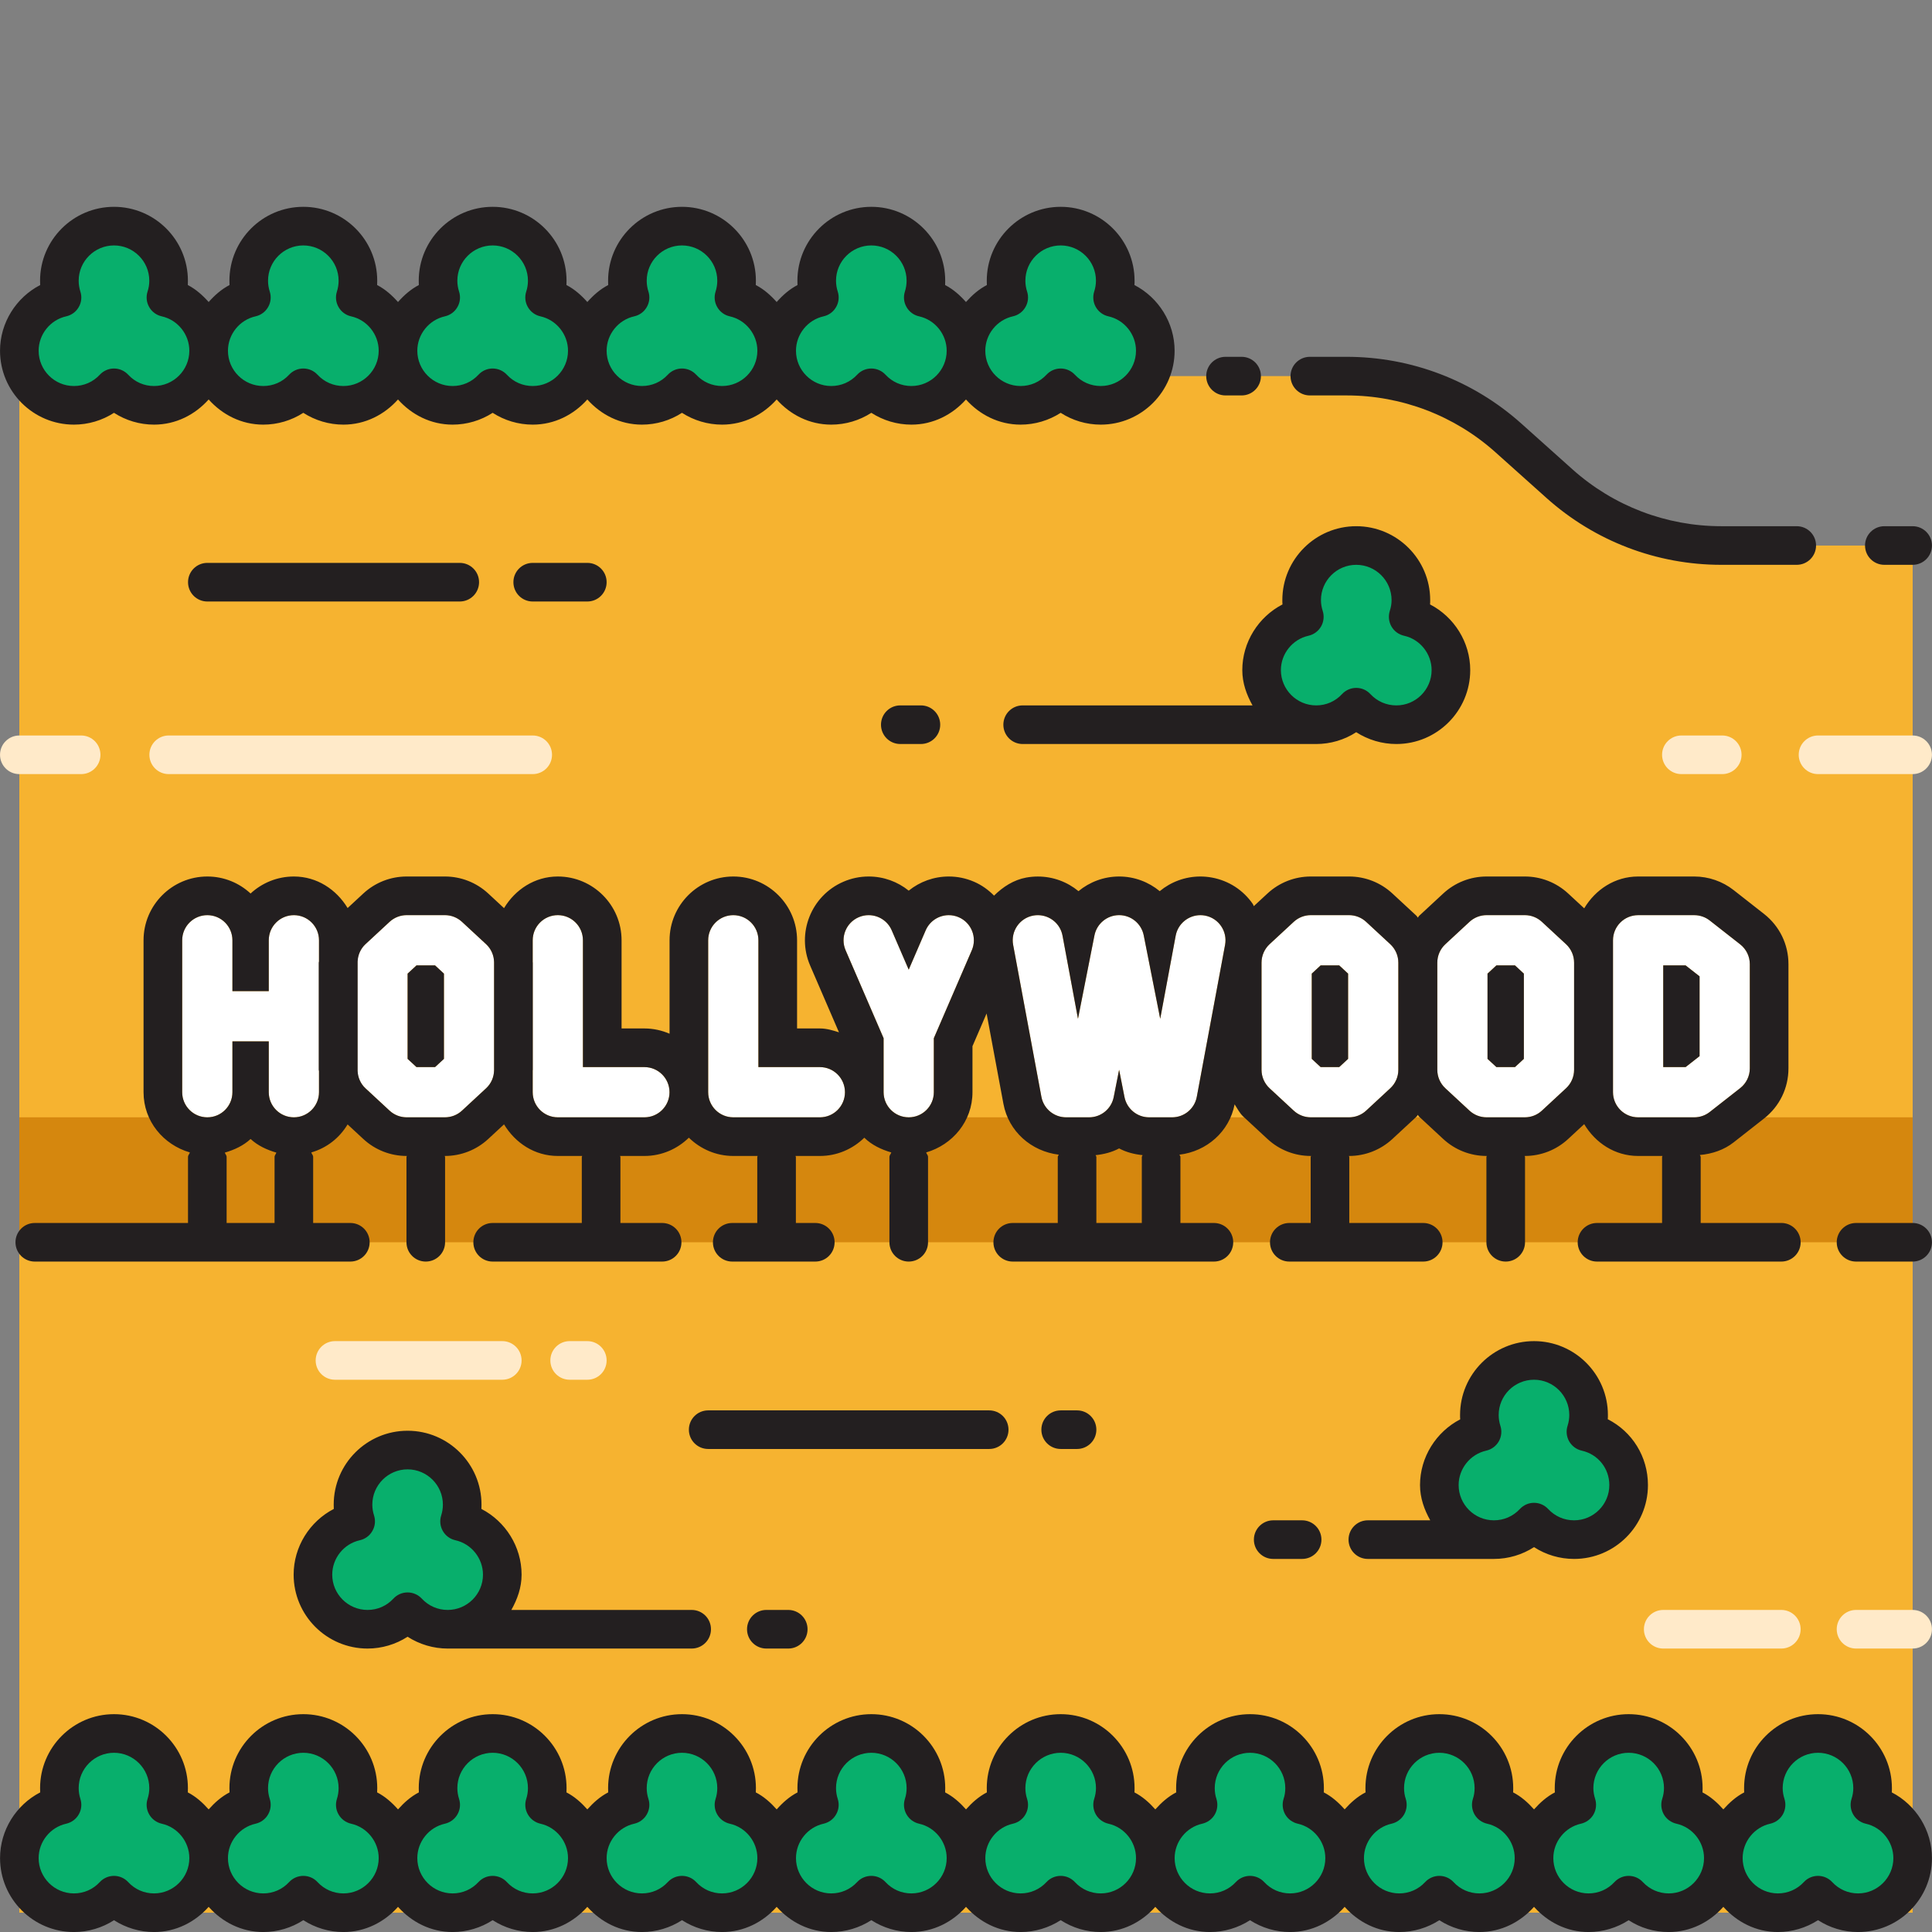 <svg width="80" height="80" viewBox="0 0 80 80" fill="none" xmlns="http://www.w3.org/2000/svg">
<rect x="0" y="0" width="80" height="80" fill="#808080" stroke="none"/>
<g clip-path="url(#clip0)">
<path d="M79.199 79.2H0.8L0.8 15.574H55.764C58.234 15.574 60.617 16.485 62.458 18.131L64.581 20.031C66.422 21.678 68.805 22.589 71.275 22.589H79.2L79.199 79.2Z" fill="#F6B330"/>
<path d="M79.199 46.266H0.8V51.44H79.199V46.266Z" fill="#D5870E"/>
<path d="M61.368 59.287C61.297 59.069 61.259 58.836 61.259 58.593C61.259 57.345 62.271 56.333 63.52 56.333C64.768 56.333 65.781 57.345 65.781 58.593C65.781 58.835 65.742 59.069 65.671 59.287C66.683 59.512 67.439 60.414 67.439 61.493C67.439 62.741 66.427 63.753 65.178 63.753C64.523 63.753 63.932 63.474 63.519 63.028C63.106 63.474 62.516 63.753 61.86 63.753C60.611 63.753 59.599 62.741 59.599 61.493C59.599 60.414 60.356 59.512 61.368 59.287Z" fill="#08AF6C"/>
<path d="M54.008 25.543C53.937 25.324 53.898 25.091 53.898 24.849C53.898 23.601 54.911 22.589 56.159 22.589C57.408 22.589 58.42 23.601 58.42 24.849C58.42 25.091 58.382 25.325 58.312 25.543C59.323 25.768 60.079 26.67 60.079 27.749C60.079 28.997 59.067 30.009 57.818 30.009C57.163 30.009 56.572 29.73 56.159 29.284C55.747 29.73 55.156 30.009 54.5 30.009C53.252 30.009 52.239 28.997 52.239 27.749C52.239 26.67 52.996 25.768 54.008 25.543Z" fill="#08AF6C"/>
<path d="M14.726 62.997C14.655 62.779 14.617 62.545 14.617 62.303C14.617 61.055 15.629 60.043 16.878 60.043C18.127 60.043 19.139 61.055 19.139 62.303C19.139 62.545 19.1 62.779 19.03 62.997C20.041 63.222 20.798 64.124 20.798 65.203C20.798 66.451 19.785 67.463 18.537 67.463C17.881 67.463 17.291 67.184 16.878 66.738C16.465 67.184 15.874 67.463 15.219 67.463C13.97 67.463 12.958 66.451 12.958 65.203C12.958 64.124 13.714 63.222 14.726 62.997Z" fill="#08AF6C"/>
<path d="M10.408 74.734C10.337 74.516 10.299 74.283 10.299 74.04C10.299 72.792 11.311 71.78 12.56 71.78C13.809 71.78 14.821 72.792 14.821 74.04C14.821 74.282 14.782 74.516 14.711 74.734C15.723 74.959 16.48 75.861 16.48 76.94C16.48 78.188 15.467 79.2 14.219 79.2C13.563 79.2 12.973 78.921 12.559 78.475C12.147 78.921 11.556 79.2 10.9 79.2C9.652 79.2 8.64 78.189 8.64 76.94C8.64 75.861 9.396 74.959 10.408 74.734Z" fill="#08AF6C"/>
<path d="M2.568 74.734C2.497 74.516 2.459 74.283 2.459 74.04C2.459 72.792 3.471 71.78 4.72 71.78C5.969 71.78 6.981 72.792 6.981 74.04C6.981 74.282 6.942 74.516 6.872 74.734C7.883 74.959 8.64 75.861 8.64 76.94C8.64 78.188 7.627 79.2 6.379 79.2C5.723 79.2 5.133 78.921 4.72 78.475C4.307 78.921 3.716 79.2 3.061 79.2C1.812 79.2 0.8 78.189 0.8 76.94C0.8 75.861 1.556 74.959 2.568 74.734Z" fill="#08AF6C"/>
<path d="M26.088 74.734C26.017 74.516 25.979 74.283 25.979 74.04C25.979 72.792 26.991 71.78 28.24 71.78C29.488 71.78 30.501 72.792 30.501 74.04C30.501 74.282 30.462 74.516 30.392 74.734C31.403 74.959 32.16 75.861 32.16 76.94C32.16 78.188 31.147 79.2 29.899 79.2C29.243 79.2 28.653 78.921 28.239 78.475C27.826 78.921 27.236 79.2 26.581 79.2C25.332 79.2 24.32 78.189 24.32 76.94C24.32 75.861 25.076 74.959 26.088 74.734Z" fill="#08AF6C"/>
<path d="M18.248 74.734C18.177 74.516 18.139 74.283 18.139 74.04C18.139 72.792 19.151 71.78 20.4 71.78C21.648 71.78 22.661 72.792 22.661 74.04C22.661 74.282 22.622 74.516 22.552 74.734C23.563 74.959 24.32 75.861 24.32 76.94C24.32 78.188 23.307 79.2 22.059 79.2C21.403 79.2 20.813 78.921 20.399 78.475C19.986 78.921 19.396 79.2 18.741 79.2C17.492 79.2 16.48 78.189 16.48 76.94C16.48 75.861 17.236 74.959 18.248 74.734Z" fill="#08AF6C"/>
<path d="M41.768 74.734C41.697 74.516 41.659 74.283 41.659 74.04C41.659 72.792 42.671 71.78 43.919 71.78C45.168 71.78 46.181 72.792 46.181 74.04C46.181 74.282 46.142 74.516 46.071 74.734C47.083 74.959 47.839 75.861 47.839 76.94C47.839 78.188 46.827 79.2 45.578 79.2C44.923 79.2 44.333 78.921 43.919 78.475C43.506 78.921 42.916 79.2 42.26 79.2C41.011 79.2 39.999 78.189 39.999 76.94C40 75.861 40.756 74.959 41.768 74.734Z" fill="#08AF6C"/>
<path d="M33.928 74.734C33.857 74.516 33.819 74.283 33.819 74.04C33.819 72.792 34.831 71.78 36.08 71.78C37.328 71.78 38.341 72.792 38.341 74.04C38.341 74.282 38.302 74.516 38.231 74.734C39.243 74.959 39.999 75.861 39.999 76.94C39.999 78.188 38.987 79.2 37.739 79.2C37.083 79.2 36.493 78.921 36.08 78.475C35.666 78.921 35.076 79.2 34.42 79.2C33.172 79.2 32.16 78.189 32.16 76.94C32.16 75.861 32.916 74.959 33.928 74.734Z" fill="#08AF6C"/>
<path d="M57.448 74.734C57.377 74.516 57.339 74.283 57.339 74.04C57.339 72.792 58.351 71.78 59.599 71.78C60.848 71.78 61.861 72.792 61.861 74.04C61.861 74.282 61.822 74.516 61.751 74.734C62.763 74.959 63.519 75.861 63.519 76.94C63.519 78.188 62.507 79.2 61.258 79.2C60.603 79.2 60.013 78.921 59.599 78.475C59.186 78.921 58.596 79.2 57.94 79.2C56.691 79.2 55.679 78.189 55.679 76.94C55.679 75.861 56.436 74.959 57.448 74.734Z" fill="#08AF6C"/>
<path d="M49.608 74.734C49.537 74.516 49.499 74.283 49.499 74.04C49.499 72.792 50.511 71.78 51.76 71.78C53.008 71.78 54.02 72.792 54.02 74.04C54.02 74.282 53.982 74.516 53.911 74.734C54.923 74.959 55.679 75.861 55.679 76.94C55.679 78.188 54.667 79.2 53.418 79.2C52.763 79.2 52.172 78.921 51.759 78.475C51.346 78.921 50.756 79.2 50.1 79.2C48.852 79.2 47.839 78.189 47.839 76.94C47.84 75.861 48.596 74.959 49.608 74.734Z" fill="#08AF6C"/>
<path d="M73.127 74.734C73.057 74.516 73.018 74.283 73.018 74.04C73.018 72.792 74.031 71.78 75.279 71.78C76.528 71.78 77.54 72.792 77.54 74.04C77.54 74.282 77.502 74.516 77.431 74.734C78.443 74.959 79.199 75.861 79.199 76.94C79.199 78.188 78.187 79.2 76.938 79.2C76.282 79.2 75.692 78.921 75.279 78.475C74.866 78.921 74.276 79.2 73.62 79.2C72.371 79.2 71.359 78.189 71.359 76.94C71.359 75.861 72.116 74.959 73.127 74.734Z" fill="#08AF6C"/>
<path d="M65.287 74.734C65.217 74.516 65.178 74.283 65.178 74.04C65.178 72.792 66.191 71.78 67.439 71.78C68.688 71.78 69.7 72.792 69.7 74.04C69.7 74.282 69.662 74.516 69.591 74.734C70.603 74.959 71.359 75.861 71.359 76.94C71.359 78.188 70.347 79.2 69.098 79.2C68.442 79.2 67.852 78.921 67.439 78.475C67.026 78.921 66.436 79.2 65.78 79.2C64.531 79.2 63.519 78.189 63.519 76.94C63.52 75.861 64.276 74.959 65.287 74.734Z" fill="#08AF6C"/>
<path d="M10.408 12.318C10.337 12.099 10.299 11.866 10.299 11.624C10.299 10.376 11.311 9.364 12.56 9.364C13.809 9.364 14.821 10.375 14.821 11.624C14.821 11.866 14.782 12.099 14.711 12.318C15.723 12.543 16.48 13.444 16.48 14.523C16.48 15.771 15.467 16.784 14.219 16.784C13.563 16.784 12.973 16.504 12.559 16.058C12.147 16.504 11.556 16.784 10.9 16.784C9.652 16.784 8.64 15.772 8.64 14.523C8.64 13.444 9.396 12.543 10.408 12.318Z" fill="#08AF6C"/>
<path d="M2.568 12.318C2.497 12.099 2.459 11.866 2.459 11.624C2.459 10.376 3.471 9.364 4.72 9.364C5.969 9.364 6.981 10.375 6.981 11.624C6.981 11.866 6.942 12.099 6.872 12.318C7.883 12.543 8.64 13.444 8.64 14.523C8.64 15.771 7.627 16.784 6.379 16.784C5.723 16.784 5.133 16.504 4.72 16.058C4.307 16.504 3.716 16.784 3.061 16.784C1.812 16.784 0.8 15.772 0.8 14.523C0.8 13.444 1.556 12.543 2.568 12.318Z" fill="#08AF6C"/>
<path d="M26.088 12.318C26.017 12.099 25.979 11.866 25.979 11.624C25.979 10.376 26.991 9.364 28.24 9.364C29.488 9.364 30.501 10.375 30.501 11.624C30.501 11.866 30.462 12.099 30.392 12.318C31.403 12.543 32.16 13.444 32.16 14.523C32.16 15.771 31.147 16.784 29.899 16.784C29.243 16.784 28.653 16.504 28.239 16.058C27.826 16.504 27.236 16.784 26.581 16.784C25.332 16.784 24.32 15.772 24.32 14.523C24.32 13.444 25.076 12.543 26.088 12.318Z" fill="#08AF6C"/>
<path d="M18.248 12.318C18.177 12.099 18.139 11.866 18.139 11.624C18.139 10.376 19.151 9.364 20.4 9.364C21.648 9.364 22.661 10.375 22.661 11.624C22.661 11.866 22.622 12.099 22.552 12.318C23.563 12.543 24.32 13.444 24.32 14.523C24.32 15.771 23.307 16.784 22.059 16.784C21.403 16.784 20.813 16.504 20.399 16.058C19.986 16.504 19.396 16.784 18.741 16.784C17.492 16.784 16.48 15.772 16.48 14.523C16.48 13.444 17.236 12.543 18.248 12.318Z" fill="#08AF6C"/>
<path d="M41.768 12.318C41.697 12.099 41.659 11.866 41.659 11.624C41.659 10.376 42.671 9.364 43.919 9.364C45.168 9.364 46.181 10.375 46.181 11.624C46.181 11.866 46.142 12.099 46.071 12.318C47.083 12.543 47.839 13.444 47.839 14.523C47.839 15.771 46.827 16.784 45.578 16.784C44.923 16.784 44.333 16.504 43.919 16.058C43.506 16.504 42.916 16.784 42.26 16.784C41.011 16.784 39.999 15.772 39.999 14.523C40 13.444 40.756 12.543 41.768 12.318Z" fill="#08AF6C"/>
<path d="M33.928 12.318C33.857 12.099 33.819 11.866 33.819 11.624C33.819 10.376 34.831 9.364 36.08 9.364C37.328 9.364 38.341 10.375 38.341 11.624C38.341 11.866 38.302 12.099 38.231 12.318C39.243 12.543 39.999 13.444 39.999 14.523C39.999 15.771 38.987 16.784 37.739 16.784C37.083 16.784 36.493 16.504 36.08 16.058C35.666 16.504 35.076 16.784 34.42 16.784C33.172 16.784 32.16 15.772 32.16 14.523C32.16 13.444 32.916 12.543 33.928 12.318Z" fill="#08AF6C"/>
<path d="M26.683 46.266H23.098C22.523 46.266 22.058 45.8 22.058 45.226V38.935C22.058 38.36 22.523 37.894 23.098 37.894C23.672 37.894 24.138 38.36 24.138 38.935V44.186H26.683C27.257 44.186 27.723 44.651 27.723 45.226C27.723 45.8 27.257 46.266 26.683 46.266Z" fill="white"/>
<path d="M33.949 46.266H30.364C29.79 46.266 29.325 45.8 29.325 45.226V38.935C29.325 38.36 29.79 37.894 30.364 37.894C30.939 37.894 31.404 38.36 31.404 38.935V44.186H33.949C34.523 44.186 34.989 44.651 34.989 45.226C34.989 45.8 34.523 46.266 33.949 46.266Z" fill="white"/>
<path d="M12.169 37.894C11.594 37.894 11.129 38.36 11.129 38.935V41.04H9.624V38.935C9.624 38.36 9.158 37.894 8.584 37.894C8.009 37.894 7.544 38.36 7.544 38.935V45.226C7.544 45.8 8.009 46.266 8.584 46.266C9.158 46.266 9.624 45.8 9.624 45.226V43.12H11.129V45.226C11.129 45.8 11.594 46.266 12.169 46.266C12.743 46.266 13.209 45.8 13.209 45.226V38.935C13.209 38.36 12.743 37.894 12.169 37.894Z" fill="white"/>
<path d="M39.698 37.98C39.171 37.752 38.559 37.995 38.331 38.522L37.628 40.152L36.925 38.522C36.697 37.995 36.085 37.752 35.557 37.98C35.03 38.207 34.787 38.819 35.015 39.346L36.588 42.99V45.226C36.588 45.8 37.054 46.266 37.628 46.266C38.202 46.266 38.668 45.8 38.668 45.226V42.99L40.241 39.346C40.468 38.819 40.226 38.207 39.698 37.98Z" fill="white"/>
<path d="M48.534 46.266H47.583C47.087 46.266 46.659 45.915 46.563 45.428L46.34 44.297L46.116 45.428C46.02 45.915 45.592 46.266 45.096 46.266H44.145C43.644 46.266 43.214 45.909 43.122 45.416L41.952 39.125C41.847 38.56 42.219 38.017 42.784 37.912C43.348 37.808 43.892 38.179 43.997 38.744L44.637 42.185L45.319 38.733C45.416 38.246 45.843 37.894 46.34 37.894C46.836 37.894 47.264 38.246 47.36 38.733L48.042 42.185L48.682 38.744C48.787 38.18 49.333 37.808 49.895 37.912C50.46 38.017 50.832 38.56 50.727 39.125L49.557 45.416C49.465 45.909 49.035 46.266 48.534 46.266Z" fill="white"/>
<path d="M70.156 46.266H67.831C67.256 46.266 66.791 45.8 66.791 45.226V38.935C66.791 38.36 67.256 37.894 67.831 37.894H70.156C70.389 37.894 70.615 37.972 70.798 38.116L72.057 39.104C72.309 39.301 72.456 39.603 72.456 39.922V44.238C72.456 44.558 72.309 44.859 72.057 45.056L70.798 46.044C70.615 46.188 70.389 46.266 70.156 46.266ZM68.871 44.186H69.797L70.375 43.733V40.428L69.797 39.974H68.871V44.186Z" fill="white"/>
<path d="M63.14 46.266H61.555C61.293 46.266 61.04 46.167 60.848 45.989L59.848 45.062C59.636 44.865 59.515 44.589 59.515 44.299V39.861C59.515 39.572 59.636 39.295 59.848 39.099L60.848 38.172C61.04 37.993 61.293 37.894 61.555 37.894H63.14C63.402 37.894 63.655 37.993 63.847 38.172L64.847 39.098C65.059 39.295 65.18 39.572 65.18 39.861V44.299C65.18 44.589 65.059 44.865 64.847 45.062L63.847 45.989C63.655 46.167 63.402 46.266 63.14 46.266ZM61.963 44.186H62.732L63.1 43.845V40.315L62.732 39.974H61.963L61.595 40.315V43.845L61.963 44.186Z" fill="white"/>
<path d="M55.862 46.266H54.277C54.015 46.266 53.762 46.167 53.57 45.989L52.57 45.062C52.358 44.865 52.237 44.589 52.237 44.299V39.861C52.237 39.572 52.358 39.295 52.57 39.098L53.57 38.172C53.762 37.993 54.015 37.894 54.277 37.894H55.862C56.124 37.894 56.377 37.993 56.569 38.172L57.569 39.098C57.781 39.295 57.902 39.572 57.902 39.861V44.299C57.902 44.589 57.781 44.865 57.569 45.062L56.569 45.989C56.377 46.167 56.124 46.266 55.862 46.266ZM54.685 44.186H55.454L55.822 43.845V40.315L55.454 39.974H54.685L54.317 40.315V43.845L54.685 44.186Z" fill="white"/>
<path d="M18.422 46.266H16.838C16.576 46.266 16.323 46.167 16.131 45.989L15.131 45.062C14.918 44.865 14.798 44.589 14.798 44.299V39.861C14.798 39.572 14.918 39.295 15.131 39.099L16.131 38.172C16.323 37.993 16.576 37.894 16.838 37.894H18.422C18.685 37.894 18.937 37.993 19.13 38.172L20.13 39.098C20.342 39.295 20.462 39.572 20.462 39.861V44.299C20.462 44.589 20.342 44.865 20.13 45.062L19.13 45.989C18.937 46.167 18.685 46.266 18.422 46.266ZM17.245 44.186H18.015L18.383 43.845V40.315L18.015 39.974H17.245L16.878 40.315V43.845L17.245 44.186Z" fill="white"/>
<path d="M77.227 22.588C77.227 22.146 77.586 21.789 78.026 21.789H79.199C79.64 21.789 79.998 22.147 79.998 22.588C79.998 23.031 79.639 23.388 79.199 23.388H78.026C77.586 23.388 77.227 23.031 77.227 22.588ZM71.275 21.789C68.998 21.789 66.809 20.953 65.114 19.436L62.992 17.536C61.001 15.755 58.435 14.775 55.763 14.775H54.238C53.797 14.775 53.438 15.132 53.438 15.574C53.438 16.016 53.797 16.374 54.238 16.374H55.763C58.04 16.374 60.229 17.21 61.924 18.728L64.046 20.628C66.038 22.408 68.605 23.388 71.275 23.388H74.399C74.84 23.388 75.199 23.031 75.199 22.588C75.199 22.146 74.84 21.789 74.399 21.789H71.275ZM50.746 16.374H51.413C51.853 16.374 52.212 16.017 52.212 15.574C52.212 15.132 51.853 14.775 51.413 14.775H50.746C50.305 14.775 49.947 15.132 49.947 15.574C49.947 16.017 50.305 16.374 50.746 16.374ZM13.822 62.482C13.819 62.422 13.818 62.363 13.818 62.303C13.818 60.615 15.19 59.244 16.877 59.244C18.565 59.244 19.938 60.615 19.938 62.303C19.938 62.363 19.937 62.422 19.934 62.482C20.931 62.997 21.598 64.045 21.598 65.203C21.598 65.743 21.42 66.224 21.174 66.664H28.64C29.083 66.664 29.44 67.021 29.44 67.463C29.44 67.906 29.083 68.263 28.64 68.263H18.537C17.947 68.263 17.369 68.09 16.877 67.774C16.387 68.09 15.811 68.263 15.219 68.263C13.531 68.263 12.159 66.891 12.159 65.203C12.158 64.045 12.825 62.997 13.822 62.482ZM13.757 65.204C13.757 66.009 14.414 66.664 15.219 66.664C15.63 66.664 16.01 66.497 16.291 66.195C16.442 66.031 16.654 65.939 16.877 65.939C17.099 65.939 17.312 66.031 17.464 66.194C17.745 66.497 18.126 66.664 18.537 66.664C19.342 66.664 19.999 66.009 19.999 65.204C19.999 64.524 19.519 63.925 18.856 63.778C18.637 63.729 18.448 63.591 18.336 63.394C18.224 63.199 18.2 62.966 18.269 62.751C18.315 62.607 18.339 62.456 18.339 62.303C18.339 61.498 17.683 60.843 16.877 60.843C16.072 60.843 15.417 61.498 15.417 62.303C15.417 62.456 15.441 62.607 15.488 62.751C15.557 62.966 15.533 63.199 15.419 63.394C15.308 63.591 15.119 63.729 14.9 63.778C14.237 63.925 13.757 64.524 13.757 65.204ZM79.998 76.94C79.998 78.628 78.625 80.001 76.939 80.001C76.346 80.001 75.769 79.827 75.281 79.51C74.789 79.827 74.21 80.001 73.62 80.001C72.714 80.001 71.921 79.587 71.36 78.958C70.799 79.587 70.006 80.001 69.1 80.001C68.498 80.001 67.927 79.831 67.439 79.512C66.947 79.828 66.371 80.001 65.78 80.001C64.874 80.001 64.081 79.586 63.52 78.958C62.959 79.586 62.165 80.001 61.258 80.001C60.667 80.001 60.091 79.828 59.599 79.512C59.108 79.828 58.532 80.001 57.941 80.001C57.034 80.001 56.24 79.587 55.679 78.958C55.118 79.587 54.325 80.001 53.419 80.001C52.828 80.001 52.252 79.828 51.76 79.512C51.269 79.828 50.692 80.001 50.102 80.001C49.194 80.001 48.401 79.586 47.839 78.958C47.279 79.586 46.485 80.001 45.579 80.001C44.986 80.001 44.41 79.827 43.921 79.51C43.429 79.827 42.852 80.001 42.261 80.001C41.354 80.001 40.561 79.587 40 78.958C39.439 79.587 38.646 80.001 37.739 80.001C37.147 80.001 36.571 79.827 36.08 79.51C35.589 79.827 35.013 80.001 34.421 80.001C33.514 80.001 32.721 79.587 32.16 78.958C31.599 79.587 30.806 80.001 29.899 80.001C29.308 80.001 28.731 79.827 28.24 79.51C27.749 79.827 27.173 80.001 26.581 80.001C25.674 80.001 24.881 79.587 24.32 78.958C23.759 79.587 22.966 80.001 22.059 80.001C21.467 80.001 20.89 79.827 20.4 79.51C19.909 79.827 19.333 80.001 18.741 80.001C17.834 80.001 17.041 79.587 16.481 78.958C15.92 79.587 15.126 80.001 14.22 80.001C13.628 80.001 13.051 79.827 12.56 79.51C12.07 79.827 11.493 80.001 10.902 80.001C9.995 80.001 9.201 79.587 8.64 78.958C8.079 79.587 7.286 80.001 6.379 80.001C5.787 80.001 5.211 79.827 4.721 79.512C4.231 79.827 3.653 80.001 3.061 80.001C1.373 80.001 0.002 78.628 0.002 76.94C0.002 75.781 0.668 74.735 1.664 74.219C1.661 74.16 1.66 74.101 1.66 74.041C1.66 72.353 3.033 70.98 4.721 70.98C6.408 70.98 7.781 72.353 7.781 74.041C7.781 74.101 7.78 74.16 7.777 74.219C8.113 74.393 8.392 74.644 8.64 74.923C8.888 74.644 9.168 74.393 9.505 74.219C9.502 74.16 9.5 74.101 9.5 74.041C9.5 72.353 10.872 70.98 12.56 70.98C14.248 70.98 15.621 72.353 15.621 74.041C15.621 74.101 15.619 74.16 15.616 74.219C15.953 74.393 16.233 74.644 16.481 74.923C16.729 74.644 17.008 74.393 17.344 74.219C17.341 74.16 17.34 74.101 17.34 74.041C17.34 72.353 18.713 70.98 20.4 70.98C22.088 70.98 23.46 72.353 23.46 74.041C23.46 74.101 23.458 74.16 23.456 74.219C23.792 74.393 24.072 74.644 24.32 74.923C24.569 74.644 24.848 74.393 25.184 74.219C25.182 74.16 25.18 74.101 25.18 74.041C25.18 72.353 26.552 70.98 28.24 70.98C29.928 70.98 31.301 72.353 31.301 74.041C31.301 74.101 31.299 74.16 31.296 74.219C31.633 74.393 31.912 74.644 32.161 74.923C32.408 74.644 32.688 74.393 33.024 74.219C33.021 74.16 33.02 74.101 33.02 74.041C33.02 72.353 34.392 70.98 36.08 70.98C37.768 70.98 39.14 72.353 39.14 74.041C39.14 74.101 39.138 74.16 39.136 74.219C39.472 74.393 39.752 74.644 40 74.923C40.248 74.644 40.528 74.393 40.864 74.219C40.862 74.16 40.86 74.101 40.86 74.041C40.86 72.353 42.233 70.98 43.921 70.98C45.608 70.98 46.98 72.353 46.98 74.041C46.98 74.101 46.98 74.16 46.975 74.219C47.311 74.393 47.591 74.644 47.839 74.923C48.088 74.644 48.369 74.392 48.706 74.218C48.701 74.16 48.701 74.101 48.701 74.041C48.701 72.353 50.074 70.98 51.76 70.98C53.447 70.98 54.819 72.353 54.819 74.041C54.819 74.101 54.819 74.16 54.814 74.218C55.151 74.392 55.431 74.643 55.679 74.922C55.928 74.643 56.208 74.392 56.546 74.218C56.54 74.16 56.54 74.101 56.54 74.041C56.54 72.353 57.913 70.98 59.6 70.98C61.286 70.98 62.659 72.353 62.659 74.041C62.659 74.101 62.659 74.16 62.654 74.218C62.992 74.392 63.272 74.644 63.521 74.923C63.769 74.644 64.049 74.393 64.385 74.219C64.379 74.16 64.379 74.101 64.379 74.041C64.379 72.353 65.752 70.98 67.439 70.98C69.128 70.98 70.501 72.353 70.501 74.041C70.501 74.101 70.501 74.16 70.496 74.219C70.832 74.393 71.112 74.644 71.36 74.923C71.608 74.644 71.888 74.393 72.224 74.219C72.219 74.16 72.219 74.101 72.219 74.041C72.219 72.353 73.592 70.98 75.281 70.98C76.967 70.98 78.34 72.353 78.34 74.041C78.34 74.101 78.34 74.16 78.335 74.219C79.332 74.735 79.998 75.783 79.998 76.94ZM7.84 76.94C7.84 76.262 7.36 75.663 6.698 75.516C6.479 75.466 6.29 75.328 6.178 75.132C6.065 74.937 6.041 74.704 6.11 74.489C6.158 74.342 6.182 74.191 6.182 74.041C6.182 73.236 5.525 72.579 4.72 72.579C3.915 72.579 3.258 73.236 3.258 74.041C3.258 74.194 3.282 74.345 3.329 74.489C3.398 74.704 3.374 74.937 3.261 75.132C3.149 75.328 2.96 75.466 2.741 75.516C2.08 75.663 1.6 76.262 1.6 76.94C1.6 77.745 2.255 78.402 3.06 78.402C3.473 78.402 3.853 78.235 4.132 77.933C4.283 77.769 4.497 77.676 4.72 77.676C4.943 77.676 5.156 77.769 5.307 77.933C5.587 78.235 5.967 78.402 6.378 78.402C7.184 78.402 7.84 77.745 7.84 76.94ZM15.681 76.94C15.681 76.262 15.201 75.663 14.538 75.516C14.32 75.466 14.13 75.328 14.019 75.132C13.906 74.937 13.882 74.704 13.951 74.489C13.997 74.345 14.021 74.194 14.021 74.041C14.021 73.236 13.365 72.579 12.56 72.579C11.754 72.579 11.099 73.236 11.099 74.041C11.099 74.194 11.123 74.345 11.17 74.489C11.239 74.704 11.215 74.937 11.102 75.132C10.99 75.328 10.801 75.466 10.582 75.516C9.92 75.663 9.439 76.262 9.439 76.94C9.439 77.745 10.096 78.402 10.901 78.402C11.312 78.402 11.693 78.235 11.972 77.933C12.123 77.769 12.336 77.676 12.56 77.676C12.783 77.676 12.995 77.767 13.146 77.931C13.427 78.234 13.808 78.402 14.219 78.402C15.024 78.402 15.681 77.745 15.681 76.94ZM23.52 76.94C23.52 76.262 23.04 75.663 22.378 75.516C22.159 75.466 21.97 75.328 21.858 75.132C21.745 74.937 21.721 74.704 21.79 74.489C21.837 74.345 21.861 74.194 21.861 74.041C21.861 73.236 21.205 72.579 20.4 72.579C19.595 72.579 18.938 73.236 18.938 74.041C18.938 74.194 18.962 74.345 19.009 74.489C19.078 74.704 19.054 74.937 18.941 75.132C18.829 75.328 18.64 75.466 18.421 75.516C17.76 75.663 17.28 76.262 17.28 76.94C17.28 77.745 17.936 78.402 18.741 78.402C19.152 78.402 19.533 78.234 19.814 77.931C19.965 77.767 20.177 77.676 20.4 77.676C20.623 77.676 20.837 77.769 20.988 77.933C21.267 78.235 21.648 78.402 22.058 78.402C22.864 78.402 23.52 77.745 23.52 76.94ZM31.361 76.94C31.361 76.262 30.881 75.663 30.218 75.516C30 75.466 29.81 75.328 29.699 75.132C29.586 74.937 29.562 74.704 29.631 74.489C29.677 74.345 29.701 74.194 29.701 74.041C29.701 73.236 29.045 72.579 28.239 72.579C27.434 72.579 26.779 73.236 26.779 74.041C26.779 74.194 26.803 74.345 26.85 74.489C26.919 74.704 26.895 74.937 26.782 75.132C26.67 75.328 26.481 75.466 26.262 75.516C25.6 75.663 25.119 76.262 25.119 76.94C25.119 77.745 25.776 78.402 26.581 78.402C26.992 78.402 27.372 78.235 27.652 77.933C27.803 77.769 28.016 77.676 28.24 77.676C28.463 77.676 28.675 77.767 28.826 77.931C29.107 78.234 29.488 78.402 29.899 78.402C30.704 78.402 31.361 77.745 31.361 76.94ZM39.2 76.94C39.2 76.262 38.72 75.663 38.058 75.516C37.839 75.466 37.649 75.328 37.538 75.132C37.425 74.937 37.401 74.704 37.47 74.489C37.517 74.345 37.541 74.194 37.541 74.041C37.541 73.236 36.885 72.579 36.08 72.579C35.275 72.579 34.618 73.236 34.618 74.041C34.618 74.194 34.642 74.345 34.689 74.489C34.758 74.704 34.734 74.937 34.621 75.132C34.51 75.328 34.32 75.466 34.101 75.516C33.44 75.663 32.96 76.262 32.96 76.94C32.96 77.745 33.615 78.402 34.42 78.402C34.831 78.402 35.213 78.234 35.494 77.931C35.645 77.767 35.857 77.676 36.08 77.676C36.303 77.676 36.516 77.769 36.667 77.933C36.947 78.235 37.327 78.402 37.738 78.402C38.544 78.402 39.2 77.745 39.2 76.94ZM47.04 76.94C47.04 76.262 46.559 75.663 45.898 75.516C45.678 75.466 45.489 75.328 45.376 75.132C45.266 74.937 45.24 74.704 45.308 74.489C45.356 74.342 45.382 74.191 45.382 74.041C45.382 73.236 44.726 72.579 43.921 72.579C43.116 72.579 42.459 73.236 42.459 74.041C42.459 74.194 42.483 74.345 42.53 74.489C42.599 74.704 42.575 74.937 42.462 75.132C42.35 75.328 42.161 75.466 41.942 75.516C41.28 75.663 40.8 76.262 40.8 76.94C40.8 77.745 41.456 78.402 42.261 78.402C42.671 78.402 43.054 78.234 43.336 77.93C43.486 77.767 43.698 77.676 43.921 77.676C44.144 77.676 44.356 77.769 44.509 77.933C44.788 78.235 45.17 78.402 45.579 78.402C46.384 78.402 47.04 77.745 47.04 76.94ZM54.879 76.94C54.879 76.262 54.398 75.663 53.74 75.516C53.52 75.466 53.331 75.328 53.218 75.132C53.108 74.937 53.082 74.704 53.15 74.489C53.198 74.348 53.221 74.197 53.221 74.041C53.221 73.236 52.565 72.579 51.76 72.579C50.955 72.579 50.3 73.236 50.3 74.041C50.3 74.197 50.322 74.348 50.37 74.489C50.438 74.704 50.413 74.937 50.303 75.132C50.19 75.328 50 75.466 49.78 75.516C49.119 75.663 48.639 76.262 48.639 76.94C48.639 77.745 49.294 78.402 50.102 78.402C50.512 78.402 50.893 78.235 51.173 77.933C51.325 77.769 51.537 77.676 51.76 77.676C51.984 77.676 52.195 77.769 52.348 77.933C52.627 78.235 53.009 78.402 53.419 78.402C54.224 78.402 54.879 77.745 54.879 76.94ZM62.721 76.94C62.721 76.262 62.241 75.663 61.58 75.516C61.359 75.466 61.17 75.328 61.057 75.132C60.947 74.937 60.921 74.704 60.989 74.489C61.037 74.348 61.06 74.197 61.06 74.041C61.06 73.236 60.404 72.579 59.599 72.579C58.794 72.579 58.139 73.236 58.139 74.041C58.139 74.197 58.162 74.348 58.21 74.489C58.278 74.704 58.252 74.937 58.142 75.132C58.029 75.328 57.84 75.466 57.619 75.516C56.958 75.663 56.478 76.262 56.478 76.94C56.478 77.745 57.134 78.402 57.941 78.402C58.351 78.402 58.732 78.235 59.012 77.933C59.165 77.769 59.376 77.676 59.6 77.676C59.823 77.676 60.035 77.769 60.187 77.933C60.467 78.235 60.848 78.402 61.258 78.402C62.065 78.402 62.721 77.745 62.721 76.94ZM70.56 76.94C70.56 76.262 70.08 75.663 69.419 75.516C69.199 75.466 69.009 75.328 68.896 75.132C68.786 74.937 68.761 74.704 68.828 74.489C68.876 74.342 68.902 74.191 68.902 74.041C68.902 73.236 68.246 72.579 67.439 72.579C66.633 72.579 65.978 73.236 65.978 74.041C65.978 74.191 66.004 74.342 66.052 74.489C66.119 74.704 66.094 74.937 65.984 75.132C65.871 75.328 65.681 75.466 65.461 75.516C64.8 75.663 64.32 76.262 64.32 76.94C64.32 77.745 64.975 78.402 65.78 78.402C66.19 78.402 66.571 78.235 66.851 77.933C67.004 77.769 67.215 77.676 67.439 77.676C67.662 77.676 67.873 77.767 68.023 77.93C68.306 78.234 68.69 78.402 69.1 78.402C69.905 78.402 70.56 77.745 70.56 76.94ZM78.4 76.94C78.4 76.262 77.919 75.663 77.258 75.516C77.038 75.466 76.849 75.328 76.736 75.132C76.625 74.937 76.6 74.704 76.668 74.489C76.716 74.342 76.741 74.191 76.741 74.041C76.741 73.236 76.086 72.579 75.281 72.579C74.473 72.579 73.817 73.236 73.817 74.041C73.817 74.191 73.843 74.342 73.891 74.489C73.959 74.704 73.933 74.937 73.823 75.132C73.71 75.328 73.521 75.466 73.3 75.516C72.639 75.663 72.159 76.262 72.159 76.94C72.159 77.745 72.815 78.402 73.62 78.402C74.029 78.402 74.414 78.234 74.696 77.93C74.846 77.767 75.058 77.676 75.281 77.676C75.504 77.676 75.716 77.769 75.868 77.933C76.148 78.235 76.529 78.402 76.939 78.402C77.744 78.402 78.4 77.745 78.4 76.94ZM0.001 14.523C0.001 13.365 0.668 12.318 1.664 11.803C1.661 11.743 1.659 11.683 1.659 11.623C1.659 9.936 3.032 8.564 4.72 8.564C6.408 8.564 7.781 9.936 7.781 11.623C7.781 11.683 7.779 11.743 7.777 11.803C8.112 11.977 8.392 12.227 8.64 12.506C8.888 12.227 9.168 11.977 9.504 11.803C9.501 11.743 9.5 11.683 9.5 11.623C9.5 9.936 10.871 8.564 12.559 8.564C14.248 8.564 15.62 9.936 15.62 11.623C15.62 11.683 15.619 11.743 15.616 11.803C15.952 11.977 16.232 12.227 16.48 12.506C16.728 12.227 17.007 11.977 17.343 11.803C17.341 11.743 17.339 11.683 17.339 11.623C17.339 9.936 18.712 8.564 20.4 8.564C22.088 8.564 23.459 9.936 23.459 11.623C23.459 11.683 23.458 11.743 23.455 11.803C23.792 11.977 24.072 12.227 24.32 12.506C24.568 12.227 24.848 11.977 25.184 11.803C25.181 11.743 25.18 11.683 25.18 11.623C25.18 9.936 26.552 8.564 28.239 8.564C29.927 8.564 31.3 9.936 31.3 11.623C31.3 11.683 31.299 11.743 31.296 11.803C31.632 11.977 31.912 12.227 32.16 12.506C32.408 12.227 32.687 11.977 33.023 11.803C33.02 11.743 33.019 11.683 33.019 11.623C33.019 9.936 34.392 8.564 36.08 8.564C37.768 8.564 39.139 9.936 39.139 11.623C39.139 11.683 39.138 11.743 39.135 11.803C39.472 11.977 39.751 12.227 39.999 12.506C40.248 12.227 40.527 11.977 40.864 11.803C40.861 11.743 40.86 11.683 40.86 11.623C40.86 9.936 42.233 8.564 43.921 8.564C45.607 8.564 46.98 9.936 46.98 11.623C46.98 11.683 46.98 11.743 46.974 11.803C47.972 12.318 48.638 13.366 48.638 14.523C48.638 16.211 47.265 17.583 45.579 17.583C44.985 17.583 44.409 17.41 43.921 17.094C43.429 17.411 42.851 17.583 42.261 17.583C41.354 17.583 40.56 17.169 39.999 16.541C39.438 17.169 38.645 17.583 37.738 17.583C37.146 17.583 36.57 17.41 36.08 17.094C35.588 17.411 35.012 17.583 34.42 17.583C33.513 17.583 32.72 17.169 32.16 16.541C31.599 17.169 30.806 17.583 29.899 17.583C29.307 17.583 28.731 17.41 28.239 17.094C27.749 17.411 27.173 17.583 26.581 17.583C25.674 17.583 24.881 17.169 24.32 16.541C23.759 17.169 22.965 17.583 22.058 17.583C21.466 17.583 20.89 17.41 20.4 17.094C19.908 17.411 19.332 17.583 18.74 17.583C17.834 17.583 17.041 17.169 16.48 16.541C15.919 17.169 15.126 17.583 14.219 17.583C13.627 17.583 13.051 17.41 12.559 17.094C12.069 17.411 11.493 17.583 10.901 17.583C9.994 17.583 9.201 17.169 8.64 16.541C8.079 17.169 7.285 17.583 6.378 17.583C5.787 17.583 5.21 17.41 4.72 17.094C4.23 17.411 3.652 17.583 3.061 17.583C1.373 17.583 0.001 16.211 0.001 14.523ZM40.799 14.523C40.799 15.329 41.456 15.984 42.261 15.984C42.672 15.984 43.054 15.817 43.336 15.513C43.486 15.351 43.698 15.259 43.921 15.259C44.144 15.259 44.356 15.353 44.508 15.516C44.788 15.817 45.166 15.984 45.579 15.984C46.384 15.984 47.039 15.329 47.039 14.523C47.039 13.845 46.559 13.246 45.898 13.099C45.678 13.05 45.489 12.912 45.376 12.715C45.265 12.521 45.24 12.287 45.308 12.073C45.356 11.926 45.381 11.774 45.381 11.623C45.381 10.818 44.726 10.163 43.921 10.163C43.116 10.163 42.459 10.818 42.459 11.623C42.459 11.777 42.483 11.928 42.53 12.073C42.599 12.287 42.575 12.521 42.462 12.715C42.35 12.912 42.161 13.05 41.942 13.099C41.279 13.246 40.799 13.845 40.799 14.523ZM32.96 14.523C32.96 15.329 33.615 15.984 34.42 15.984C34.833 15.984 35.213 15.817 35.494 15.515C35.645 15.351 35.857 15.259 36.08 15.259C36.303 15.259 36.516 15.353 36.667 15.516C36.946 15.817 37.326 15.984 37.738 15.984C38.544 15.984 39.2 15.329 39.2 14.523C39.2 13.845 38.72 13.246 38.057 13.099C37.838 13.05 37.649 12.912 37.538 12.715C37.425 12.521 37.401 12.287 37.47 12.073C37.516 11.929 37.54 11.777 37.54 11.623C37.54 10.818 36.885 10.163 36.08 10.163C35.275 10.163 34.618 10.818 34.618 11.623C34.618 11.777 34.642 11.928 34.689 12.073C34.758 12.287 34.734 12.521 34.621 12.715C34.509 12.912 34.32 13.05 34.101 13.099C33.44 13.246 32.96 13.845 32.96 14.523ZM25.119 14.523C25.119 15.329 25.776 15.984 26.581 15.984C26.994 15.984 27.374 15.817 27.652 15.516C27.803 15.353 28.016 15.259 28.24 15.259C28.463 15.259 28.675 15.351 28.826 15.515C29.107 15.817 29.487 15.984 29.899 15.984C30.704 15.984 31.361 15.329 31.361 14.523C31.361 13.845 30.881 13.246 30.218 13.099C30 13.05 29.81 12.912 29.699 12.715C29.586 12.521 29.562 12.287 29.631 12.073C29.677 11.929 29.701 11.777 29.701 11.623C29.701 10.818 29.045 10.163 28.239 10.163C27.434 10.163 26.779 10.818 26.779 11.623C26.779 11.777 26.803 11.928 26.85 12.073C26.919 12.287 26.895 12.521 26.782 12.715C26.67 12.912 26.481 13.05 26.262 13.099C25.6 13.246 25.119 13.845 25.119 14.523ZM17.28 14.523C17.28 15.329 17.936 15.984 18.741 15.984C19.153 15.984 19.533 15.817 19.814 15.515C19.965 15.351 20.177 15.259 20.4 15.259C20.623 15.259 20.837 15.353 20.988 15.516C21.266 15.817 21.646 15.984 22.058 15.984C22.864 15.984 23.52 15.329 23.52 14.523C23.52 13.845 23.04 13.246 22.378 13.099C22.159 13.05 21.97 12.912 21.858 12.715C21.745 12.521 21.721 12.287 21.79 12.073C21.837 11.929 21.861 11.777 21.861 11.623C21.861 10.818 21.205 10.163 20.4 10.163C19.595 10.163 18.938 10.818 18.938 11.623C18.938 11.777 18.962 11.928 19.009 12.073C19.078 12.287 19.054 12.521 18.941 12.715C18.829 12.912 18.64 13.05 18.421 13.099C17.76 13.246 17.28 13.845 17.28 14.523ZM9.439 14.523C9.439 15.329 10.096 15.984 10.901 15.984C11.314 15.984 11.694 15.817 11.972 15.516C12.123 15.353 12.336 15.259 12.56 15.259C12.783 15.259 12.995 15.351 13.146 15.515C13.427 15.817 13.807 15.984 14.219 15.984C15.024 15.984 15.681 15.329 15.681 14.523C15.681 13.845 15.201 13.246 14.538 13.099C14.319 13.05 14.13 12.912 14.019 12.715C13.906 12.521 13.882 12.287 13.951 12.073C13.997 11.929 14.021 11.777 14.021 11.623C14.021 10.818 13.365 10.163 12.559 10.163C11.754 10.163 11.099 10.818 11.099 11.623C11.099 11.777 11.123 11.928 11.17 12.073C11.239 12.287 11.215 12.521 11.102 12.715C10.99 12.912 10.801 13.05 10.582 13.099C9.92 13.246 9.439 13.845 9.439 14.523ZM1.6 14.523C1.6 15.329 2.255 15.984 3.061 15.984C3.473 15.984 3.854 15.817 4.133 15.516C4.284 15.353 4.497 15.259 4.72 15.259C4.943 15.259 5.157 15.353 5.308 15.516C5.586 15.817 5.966 15.984 6.378 15.984C7.183 15.984 7.84 15.329 7.84 14.523C7.84 13.845 7.36 13.246 6.698 13.099C6.479 13.05 6.289 12.912 6.178 12.715C6.065 12.521 6.041 12.287 6.11 12.073C6.158 11.926 6.182 11.774 6.182 11.623C6.182 10.818 5.525 10.163 4.72 10.163C3.915 10.163 3.258 10.818 3.258 11.623C3.258 11.777 3.282 11.928 3.328 12.073C3.398 12.287 3.374 12.521 3.261 12.715C3.149 12.912 2.96 13.05 2.741 13.099C2.08 13.246 1.6 13.845 1.6 14.523ZM70.376 40.428L69.797 39.975H68.871V44.186H69.797L70.376 43.733V40.428ZM61.963 39.975L61.595 40.316V43.846L61.963 44.186H62.732L63.1 43.846V40.316L62.732 39.975H61.963ZM54.685 39.975L54.317 40.316V43.846L54.685 44.186H55.454L55.822 43.846V40.316L55.454 39.975H54.685ZM17.246 39.975L16.878 40.316V43.846L17.246 44.186H18.015L18.383 43.846V40.316L18.015 39.975H17.246ZM79.199 50.641H76.854C76.414 50.641 76.055 50.998 76.055 51.44C76.055 51.882 76.414 52.239 76.854 52.239H79.199C79.64 52.239 79.998 51.882 79.998 51.44C79.998 50.998 79.639 50.641 79.199 50.641ZM66.128 52.239C65.687 52.239 65.329 51.882 65.329 51.44C65.329 50.998 65.687 50.641 66.128 50.641H68.823V47.906C68.823 47.891 68.839 47.882 68.84 47.866H67.831C66.867 47.866 66.059 47.321 65.598 46.548L64.934 47.163C64.444 47.617 63.807 47.866 63.14 47.866H63.131C63.132 47.882 63.148 47.891 63.148 47.906V51.44C63.148 51.882 62.789 52.239 62.348 52.239C61.907 52.239 61.549 51.882 61.549 51.44V47.906C61.549 47.89 61.564 47.882 61.565 47.866H61.555C60.888 47.866 60.25 47.616 59.76 47.162L58.761 46.236C58.738 46.215 58.73 46.184 58.709 46.163C58.688 46.184 58.679 46.215 58.657 46.236L57.656 47.163C57.166 47.616 56.529 47.866 55.862 47.866H55.854C55.855 47.882 55.871 47.89 55.871 47.906V50.641H58.933C59.374 50.641 59.732 50.998 59.732 51.44C59.732 51.882 59.374 52.239 58.933 52.239H53.388C52.947 52.239 52.588 51.882 52.588 51.44C52.588 50.998 52.947 50.641 53.388 50.641H54.272V47.906C54.272 47.89 54.288 47.882 54.288 47.866H54.277C53.611 47.866 52.973 47.617 52.483 47.162L51.483 46.236C51.328 46.092 51.238 45.902 51.123 45.728C50.903 46.863 49.965 47.677 48.84 47.812C48.844 47.847 48.879 47.869 48.879 47.906V50.641H50.266C50.707 50.641 51.065 50.998 51.065 51.44C51.065 51.882 50.707 52.239 50.266 52.239H41.935C41.493 52.239 41.136 51.882 41.136 51.44C41.136 50.998 41.493 50.641 41.935 50.641H43.8V47.906C43.8 47.869 43.834 47.847 43.839 47.812C42.706 47.675 41.763 46.853 41.55 45.709L40.853 41.966L40.268 43.321V45.226C40.268 46.426 39.448 47.4 38.351 47.72C38.369 47.787 38.428 47.833 38.428 47.906V51.44C38.428 51.882 38.07 52.239 37.628 52.239C37.186 52.239 36.829 51.882 36.829 51.44V47.906C36.829 47.833 36.888 47.787 36.906 47.72C36.485 47.597 36.095 47.409 35.789 47.11C35.312 47.575 34.666 47.866 33.949 47.866H32.939C32.94 47.882 32.956 47.891 32.956 47.906V50.641H33.76C34.202 50.641 34.559 50.998 34.559 51.44C34.559 51.882 34.202 52.239 33.76 52.239H30.32C29.878 52.239 29.521 51.882 29.521 51.44C29.521 50.998 29.878 50.641 30.32 50.641H31.357V47.906C31.357 47.891 31.373 47.882 31.373 47.866H30.365C29.648 47.866 29 47.574 28.524 47.109C28.048 47.574 27.4 47.866 26.683 47.866H25.674C25.675 47.882 25.69 47.891 25.69 47.906V50.641H27.418C27.86 50.641 28.217 50.998 28.217 51.44C28.217 51.882 27.86 52.239 27.418 52.239H20.4C19.958 52.239 19.601 51.882 19.601 51.44C19.601 50.998 19.958 50.641 20.4 50.641H24.091V47.906C24.091 47.891 24.107 47.882 24.108 47.866H23.098C22.138 47.866 21.333 47.325 20.871 46.557L20.217 47.163C19.727 47.616 19.09 47.866 18.422 47.866H18.413C18.414 47.882 18.43 47.891 18.43 47.906V51.44C18.43 51.882 18.072 52.239 17.63 52.239C17.188 52.239 16.831 51.882 16.831 51.44V47.906C16.831 47.89 16.846 47.882 16.847 47.866H16.838C16.17 47.866 15.533 47.616 15.043 47.162L14.393 46.56C14.054 47.122 13.534 47.533 12.89 47.72C12.908 47.787 12.967 47.833 12.967 47.906V50.641H14.507C14.949 50.641 15.306 50.998 15.306 51.44C15.306 51.882 14.949 52.239 14.507 52.239H1.44C0.998 52.239 0.641 51.882 0.641 51.44C0.641 50.998 0.999 50.641 1.44 50.641H7.785V47.906C7.785 47.833 7.844 47.787 7.862 47.72C6.765 47.4 5.944 46.426 5.944 45.226V38.935C5.944 37.479 7.128 36.294 8.584 36.294C9.275 36.294 9.905 36.561 10.376 36.998C10.847 36.561 11.478 36.294 12.169 36.294C13.127 36.294 13.931 36.834 14.394 37.6L15.044 36.998C15.534 36.544 16.171 36.294 16.838 36.294H18.423C19.091 36.294 19.728 36.545 20.217 36.998L20.871 37.604C21.333 36.836 22.138 36.294 23.098 36.294C24.554 36.294 25.738 37.479 25.738 38.935V42.586H26.683C27.053 42.586 27.405 42.666 27.725 42.804V38.935C27.725 37.479 28.909 36.294 30.365 36.294C31.82 36.294 33.005 37.479 33.005 38.935V42.586H33.95C34.23 42.586 34.486 42.665 34.74 42.746L33.546 39.981C32.969 38.644 33.587 37.088 34.923 36.511C35.256 36.367 35.608 36.294 35.97 36.294C36.587 36.294 37.168 36.508 37.628 36.88C38.088 36.508 38.67 36.294 39.287 36.294C39.648 36.294 40 36.367 40.333 36.511C40.654 36.649 40.929 36.85 41.161 37.086C41.532 36.721 41.97 36.436 42.495 36.338C42.656 36.309 42.816 36.295 42.974 36.295C43.609 36.295 44.198 36.52 44.658 36.901C45.119 36.52 45.709 36.294 46.34 36.294C46.972 36.294 47.561 36.52 48.022 36.901C48.482 36.52 49.071 36.294 49.706 36.294C49.865 36.294 50.026 36.309 50.188 36.339C50.882 36.468 51.483 36.859 51.882 37.44C51.899 37.465 51.901 37.496 51.917 37.522L52.483 36.998C52.973 36.544 53.61 36.294 54.277 36.294H55.862C56.53 36.294 57.167 36.544 57.657 36.998L58.658 37.925C58.68 37.946 58.688 37.977 58.709 37.998C58.73 37.977 58.739 37.946 58.761 37.925L59.761 36.998C60.251 36.544 60.888 36.294 61.556 36.294H63.141C63.808 36.294 64.445 36.544 64.935 36.998L65.599 37.612C66.059 36.839 66.868 36.294 67.832 36.294H70.157C70.745 36.294 71.324 36.494 71.786 36.857L73.046 37.845C73.688 38.349 74.056 39.106 74.056 39.922V44.238C74.056 45.055 73.688 45.812 73.045 46.315L71.787 47.302C71.387 47.617 70.894 47.781 70.389 47.826C70.393 47.856 70.422 47.875 70.422 47.906V50.64H73.761C74.202 50.64 74.561 50.998 74.561 51.44C74.561 51.882 74.202 52.239 73.761 52.239L66.128 52.239ZM11.369 50.641V47.906C11.369 47.836 11.426 47.791 11.443 47.727C11.045 47.611 10.673 47.438 10.377 47.163C10.08 47.438 9.708 47.611 9.31 47.727C9.327 47.791 9.384 47.836 9.384 47.906V50.641H11.369ZM13.209 45.226V44.35C13.208 44.333 13.198 44.317 13.198 44.3V39.861C13.198 39.844 13.208 39.828 13.209 39.811V38.935C13.209 38.36 12.743 37.895 12.169 37.895C11.594 37.895 11.129 38.36 11.129 38.935V41.041H9.624V38.935C9.624 38.36 9.158 37.895 8.584 37.895C8.01 37.895 7.544 38.36 7.544 38.935V45.226C7.544 45.801 8.01 46.266 8.584 46.266C9.158 46.266 9.624 45.801 9.624 45.226V43.12H11.129V45.226C11.129 45.801 11.594 46.266 12.169 46.266C12.743 46.266 13.209 45.8 13.209 45.226ZM20.458 44.322V39.838C20.452 39.557 20.336 39.29 20.13 39.098L19.13 38.172C18.938 37.994 18.685 37.894 18.423 37.894H16.838C16.576 37.894 16.323 37.994 16.131 38.172L15.131 39.099C14.932 39.283 14.822 39.541 14.809 39.811V44.35C14.822 44.62 14.932 44.877 15.131 45.062L16.131 45.989C16.323 46.167 16.576 46.266 16.838 46.266H18.423C18.685 46.266 18.938 46.167 19.13 45.989L20.13 45.062C20.336 44.871 20.452 44.603 20.458 44.322ZM27.723 45.226C27.723 44.652 27.257 44.186 26.683 44.186H24.138V38.935C24.138 38.36 23.672 37.894 23.098 37.894C22.523 37.894 22.058 38.36 22.058 38.935V39.838C22.058 39.846 22.062 39.853 22.062 39.861V44.299C22.062 44.307 22.058 44.314 22.058 44.322V45.226C22.058 45.8 22.523 46.266 23.098 46.266H26.683C27.257 46.266 27.723 45.8 27.723 45.226ZM34.988 45.23L34.988 45.226V45.219C34.984 44.648 34.521 44.186 33.949 44.186H31.404V38.935C31.404 38.36 30.939 37.895 30.364 37.895C29.79 37.895 29.324 38.36 29.324 38.935V45.226C29.324 45.801 29.79 46.266 30.364 46.266H33.949C34.522 46.266 34.986 45.802 34.988 45.23ZM39.698 37.98C39.564 37.922 39.424 37.895 39.287 37.895C38.884 37.895 38.501 38.13 38.331 38.523L37.628 40.152L36.924 38.523C36.755 38.13 36.372 37.895 35.969 37.895C35.831 37.894 35.692 37.922 35.557 37.98C35.03 38.208 34.787 38.819 35.014 39.347L36.588 42.99V45.219C36.588 45.222 36.589 45.224 36.589 45.226L36.588 45.23C36.59 45.802 37.054 46.266 37.628 46.266C38.202 46.266 38.668 45.8 38.668 45.226V42.99L40.241 39.347C40.468 38.819 40.226 38.208 39.698 37.98ZM47.28 50.641V47.906C47.28 47.877 47.307 47.86 47.31 47.832C46.966 47.795 46.635 47.712 46.34 47.553C46.044 47.712 45.712 47.796 45.368 47.832C45.371 47.86 45.398 47.877 45.398 47.906V50.641H47.28ZM50.728 39.125C50.833 38.56 50.46 38.017 49.895 37.912C49.831 37.9 49.768 37.895 49.705 37.895C49.215 37.895 48.776 38.244 48.683 38.745L48.042 42.185L47.36 38.733C47.264 38.246 46.837 37.894 46.34 37.894C45.843 37.894 45.416 38.246 45.319 38.733L44.637 42.185L43.997 38.744C43.904 38.243 43.466 37.895 42.974 37.895C42.911 37.895 42.848 37.9 42.784 37.912C42.22 38.017 41.847 38.56 41.952 39.125L43.122 45.416C43.214 45.909 43.644 46.266 44.145 46.266H45.096C45.593 46.266 46.02 45.915 46.116 45.428L46.34 44.297L46.563 45.428C46.66 45.915 47.087 46.266 47.584 46.266H48.535C49.036 46.266 49.466 45.909 49.557 45.416L50.728 39.125ZM57.902 39.861C57.902 39.572 57.781 39.295 57.569 39.098L56.569 38.172C56.377 37.994 56.124 37.894 55.862 37.894H54.277C54.015 37.894 53.762 37.994 53.57 38.172L52.57 39.098C52.358 39.295 52.237 39.572 52.237 39.861V44.299C52.237 44.589 52.358 44.865 52.57 45.062L53.57 45.989C53.762 46.167 54.015 46.266 54.277 46.266H55.862C56.124 46.266 56.377 46.167 56.569 45.989L57.569 45.062C57.781 44.866 57.902 44.589 57.902 44.299V39.861ZM65.18 39.861C65.18 39.572 65.059 39.295 64.847 39.098L63.847 38.172C63.655 37.994 63.403 37.894 63.14 37.894H61.555C61.293 37.894 61.04 37.994 60.848 38.172L59.848 39.099C59.636 39.295 59.516 39.572 59.516 39.861V44.299C59.516 44.589 59.636 44.865 59.848 45.062L60.848 45.989C61.04 46.167 61.293 46.266 61.555 46.266H63.14C63.403 46.266 63.655 46.167 63.847 45.989L64.847 45.062C65.059 44.866 65.18 44.589 65.18 44.299V39.861ZM67.831 46.266H70.156C70.389 46.266 70.615 46.188 70.798 46.044L72.058 45.057C72.309 44.86 72.456 44.558 72.456 44.239V39.922C72.456 39.603 72.309 39.301 72.058 39.104L70.798 38.117C70.615 37.973 70.389 37.895 70.156 37.895H67.831C67.256 37.895 66.791 38.36 66.791 38.935V45.226C66.791 45.8 67.257 46.266 67.831 46.266ZM56.639 62.953H59.223C58.978 62.513 58.8 62.032 58.8 61.493C58.8 60.336 59.467 59.289 60.464 58.772C60.458 58.713 60.458 58.652 60.458 58.593C60.458 56.905 61.831 55.533 63.521 55.533C65.207 55.533 66.58 56.905 66.58 58.593C66.58 58.651 66.58 58.709 66.574 58.767C67.583 59.279 68.238 60.313 68.238 61.493C68.238 63.181 66.865 64.552 65.179 64.552C64.585 64.552 64.009 64.38 63.521 64.063C63.029 64.38 62.453 64.552 61.859 64.552H56.639C56.198 64.552 55.84 64.195 55.84 63.753C55.84 63.311 56.198 62.953 56.639 62.953ZM61.859 62.953C62.272 62.953 62.653 62.787 62.933 62.486C63.085 62.322 63.297 62.228 63.52 62.228C63.743 62.228 63.956 62.322 64.108 62.486C64.388 62.786 64.766 62.953 65.178 62.953C65.984 62.953 66.639 62.298 66.639 61.493C66.639 60.803 66.17 60.217 65.495 60.068C65.277 60.018 65.088 59.878 64.975 59.683C64.865 59.487 64.84 59.254 64.91 59.039C64.956 58.894 64.981 58.744 64.981 58.593C64.981 57.788 64.325 57.132 63.52 57.132C62.712 57.132 62.057 57.788 62.057 58.593C62.057 58.744 62.082 58.894 62.127 59.039C62.198 59.254 62.173 59.487 62.063 59.683C61.95 59.878 61.763 60.018 61.543 60.068C60.879 60.216 60.399 60.815 60.399 61.493C60.399 62.298 61.054 62.953 61.859 62.953ZM52.721 62.953C52.28 62.953 51.921 63.311 51.921 63.753C51.921 64.195 52.28 64.552 52.721 64.552H53.918C54.359 64.552 54.718 64.195 54.718 63.753C54.718 63.311 54.359 62.953 53.918 62.953H52.721ZM31.733 66.664C31.291 66.664 30.933 67.021 30.933 67.463C30.933 67.906 31.291 68.263 31.733 68.263H32.639C33.082 68.263 33.439 67.906 33.439 67.463C33.439 67.021 33.081 66.664 32.639 66.664H31.733ZM42.346 29.209H51.864C51.619 28.769 51.441 28.288 51.441 27.748C51.441 26.591 52.108 25.544 53.105 25.028C53.099 24.969 53.099 24.908 53.099 24.849C53.099 23.161 54.472 21.789 56.158 21.789C57.848 21.789 59.221 23.161 59.221 24.849C59.221 24.908 59.221 24.969 59.215 25.028C60.212 25.544 60.879 26.591 60.879 27.748C60.879 29.436 59.506 30.808 57.82 30.808C57.229 30.808 56.65 30.636 56.158 30.319C55.67 30.636 55.094 30.808 54.501 30.808H42.346C41.904 30.808 41.547 30.45 41.547 30.009C41.547 29.566 41.904 29.209 42.346 29.209ZM54.5 29.209C54.913 29.209 55.291 29.042 55.571 28.741C55.723 28.577 55.935 28.484 56.158 28.484C56.382 28.484 56.593 28.576 56.743 28.739C57.026 29.042 57.407 29.209 57.82 29.209C58.625 29.209 59.28 28.553 59.28 27.748C59.28 27.07 58.8 26.471 58.139 26.325C57.918 26.275 57.729 26.137 57.616 25.94C57.506 25.745 57.481 25.512 57.548 25.298C57.596 25.151 57.622 25 57.622 24.849C57.622 24.044 56.966 23.388 56.158 23.388C55.353 23.388 54.698 24.044 54.698 24.849C54.698 25 54.723 25.151 54.771 25.298C54.839 25.512 54.814 25.745 54.703 25.94C54.59 26.137 54.401 26.275 54.181 26.325C53.52 26.471 53.039 27.07 53.039 27.748C53.04 28.553 53.695 29.209 54.5 29.209ZM38.132 30.808C38.575 30.808 38.932 30.451 38.932 30.009C38.932 29.566 38.574 29.209 38.132 29.209H37.279C36.837 29.209 36.48 29.566 36.48 30.009C36.48 30.451 36.837 30.808 37.279 30.808H38.132ZM19.037 24.907C19.479 24.907 19.837 24.549 19.837 24.107C19.837 23.665 19.479 23.308 19.037 23.308H8.585C8.143 23.308 7.786 23.665 7.786 24.107C7.786 24.549 8.143 24.907 8.585 24.907H19.037ZM24.32 24.907C24.762 24.907 25.119 24.549 25.119 24.107C25.119 23.665 24.762 23.308 24.32 23.308H22.058C21.616 23.308 21.259 23.665 21.259 24.107C21.259 24.549 21.616 24.907 22.058 24.907H24.32ZM41.76 59.2C41.76 58.758 41.403 58.401 40.96 58.401H29.324C28.882 58.401 28.525 58.758 28.525 59.2C28.525 59.642 28.882 59.999 29.324 59.999H40.96C41.403 60 41.76 59.642 41.76 59.2ZM43.921 58.401C43.48 58.401 43.121 58.758 43.121 59.2C43.121 59.642 43.48 59.999 43.921 59.999H44.599C45.039 59.999 45.398 59.642 45.398 59.2C45.398 58.758 45.039 58.401 44.599 58.401H43.921Z" fill="#231F20"/>
<path d="M20.798 57.132H13.87C13.428 57.132 13.071 56.775 13.071 56.333C13.071 55.891 13.428 55.533 13.87 55.533H20.798C21.241 55.533 21.598 55.891 21.598 56.333C21.598 56.775 21.241 57.132 20.798 57.132Z" fill="#FFEAC9"/>
<path d="M24.32 57.132H23.588C23.146 57.132 22.789 56.775 22.789 56.333C22.789 55.891 23.146 55.533 23.588 55.533H24.32C24.762 55.533 25.119 55.891 25.119 56.333C25.119 56.775 24.762 57.132 24.32 57.132Z" fill="#FFEAC9"/>
<path d="M22.058 32.054H6.986C6.544 32.054 6.186 31.696 6.186 31.254C6.186 30.812 6.544 30.455 6.986 30.455H22.058C22.501 30.455 22.858 30.812 22.858 31.254C22.858 31.696 22.5 32.054 22.058 32.054Z" fill="#FFEAC9"/>
<path d="M3.36 32.054H0.8C0.358 32.054 0.001 31.696 0.001 31.254C0.001 30.812 0.359 30.455 0.8 30.455H3.36C3.802 30.455 4.159 30.812 4.159 31.254C4.159 31.696 3.802 32.054 3.36 32.054Z" fill="#FFEAC9"/>
<path d="M79.199 68.263H76.854C76.413 68.263 76.055 67.905 76.055 67.463C76.055 67.021 76.414 66.664 76.854 66.664H79.199C79.639 66.664 79.998 67.021 79.998 67.463C79.998 67.905 79.639 68.263 79.199 68.263Z" fill="#FFEAC9"/>
<path d="M73.761 68.263H68.871C68.43 68.263 68.071 67.905 68.071 67.463C68.071 67.021 68.43 66.664 68.871 66.664H73.761C74.201 66.664 74.56 67.021 74.56 67.463C74.56 67.905 74.201 68.263 73.761 68.263Z" fill="#FFEAC9"/>
<path d="M71.314 32.054H69.622C69.181 32.054 68.823 31.696 68.823 31.254C68.823 30.812 69.182 30.455 69.622 30.455H71.314C71.755 30.455 72.114 30.812 72.114 31.254C72.114 31.696 71.755 32.054 71.314 32.054Z" fill="#FFEAC9"/>
<path d="M79.199 32.054H75.281C74.84 32.054 74.481 31.696 74.481 31.254C74.481 30.812 74.84 30.455 75.281 30.455H79.199C79.639 30.455 79.998 30.812 79.998 31.254C79.998 31.696 79.639 32.054 79.199 32.054Z" fill="#FFEAC9"/>
</g>
<defs>
<clipPath id="clip0">
<rect width="80" height="80" fill="white"/>
</clipPath>
</defs>
</svg>
